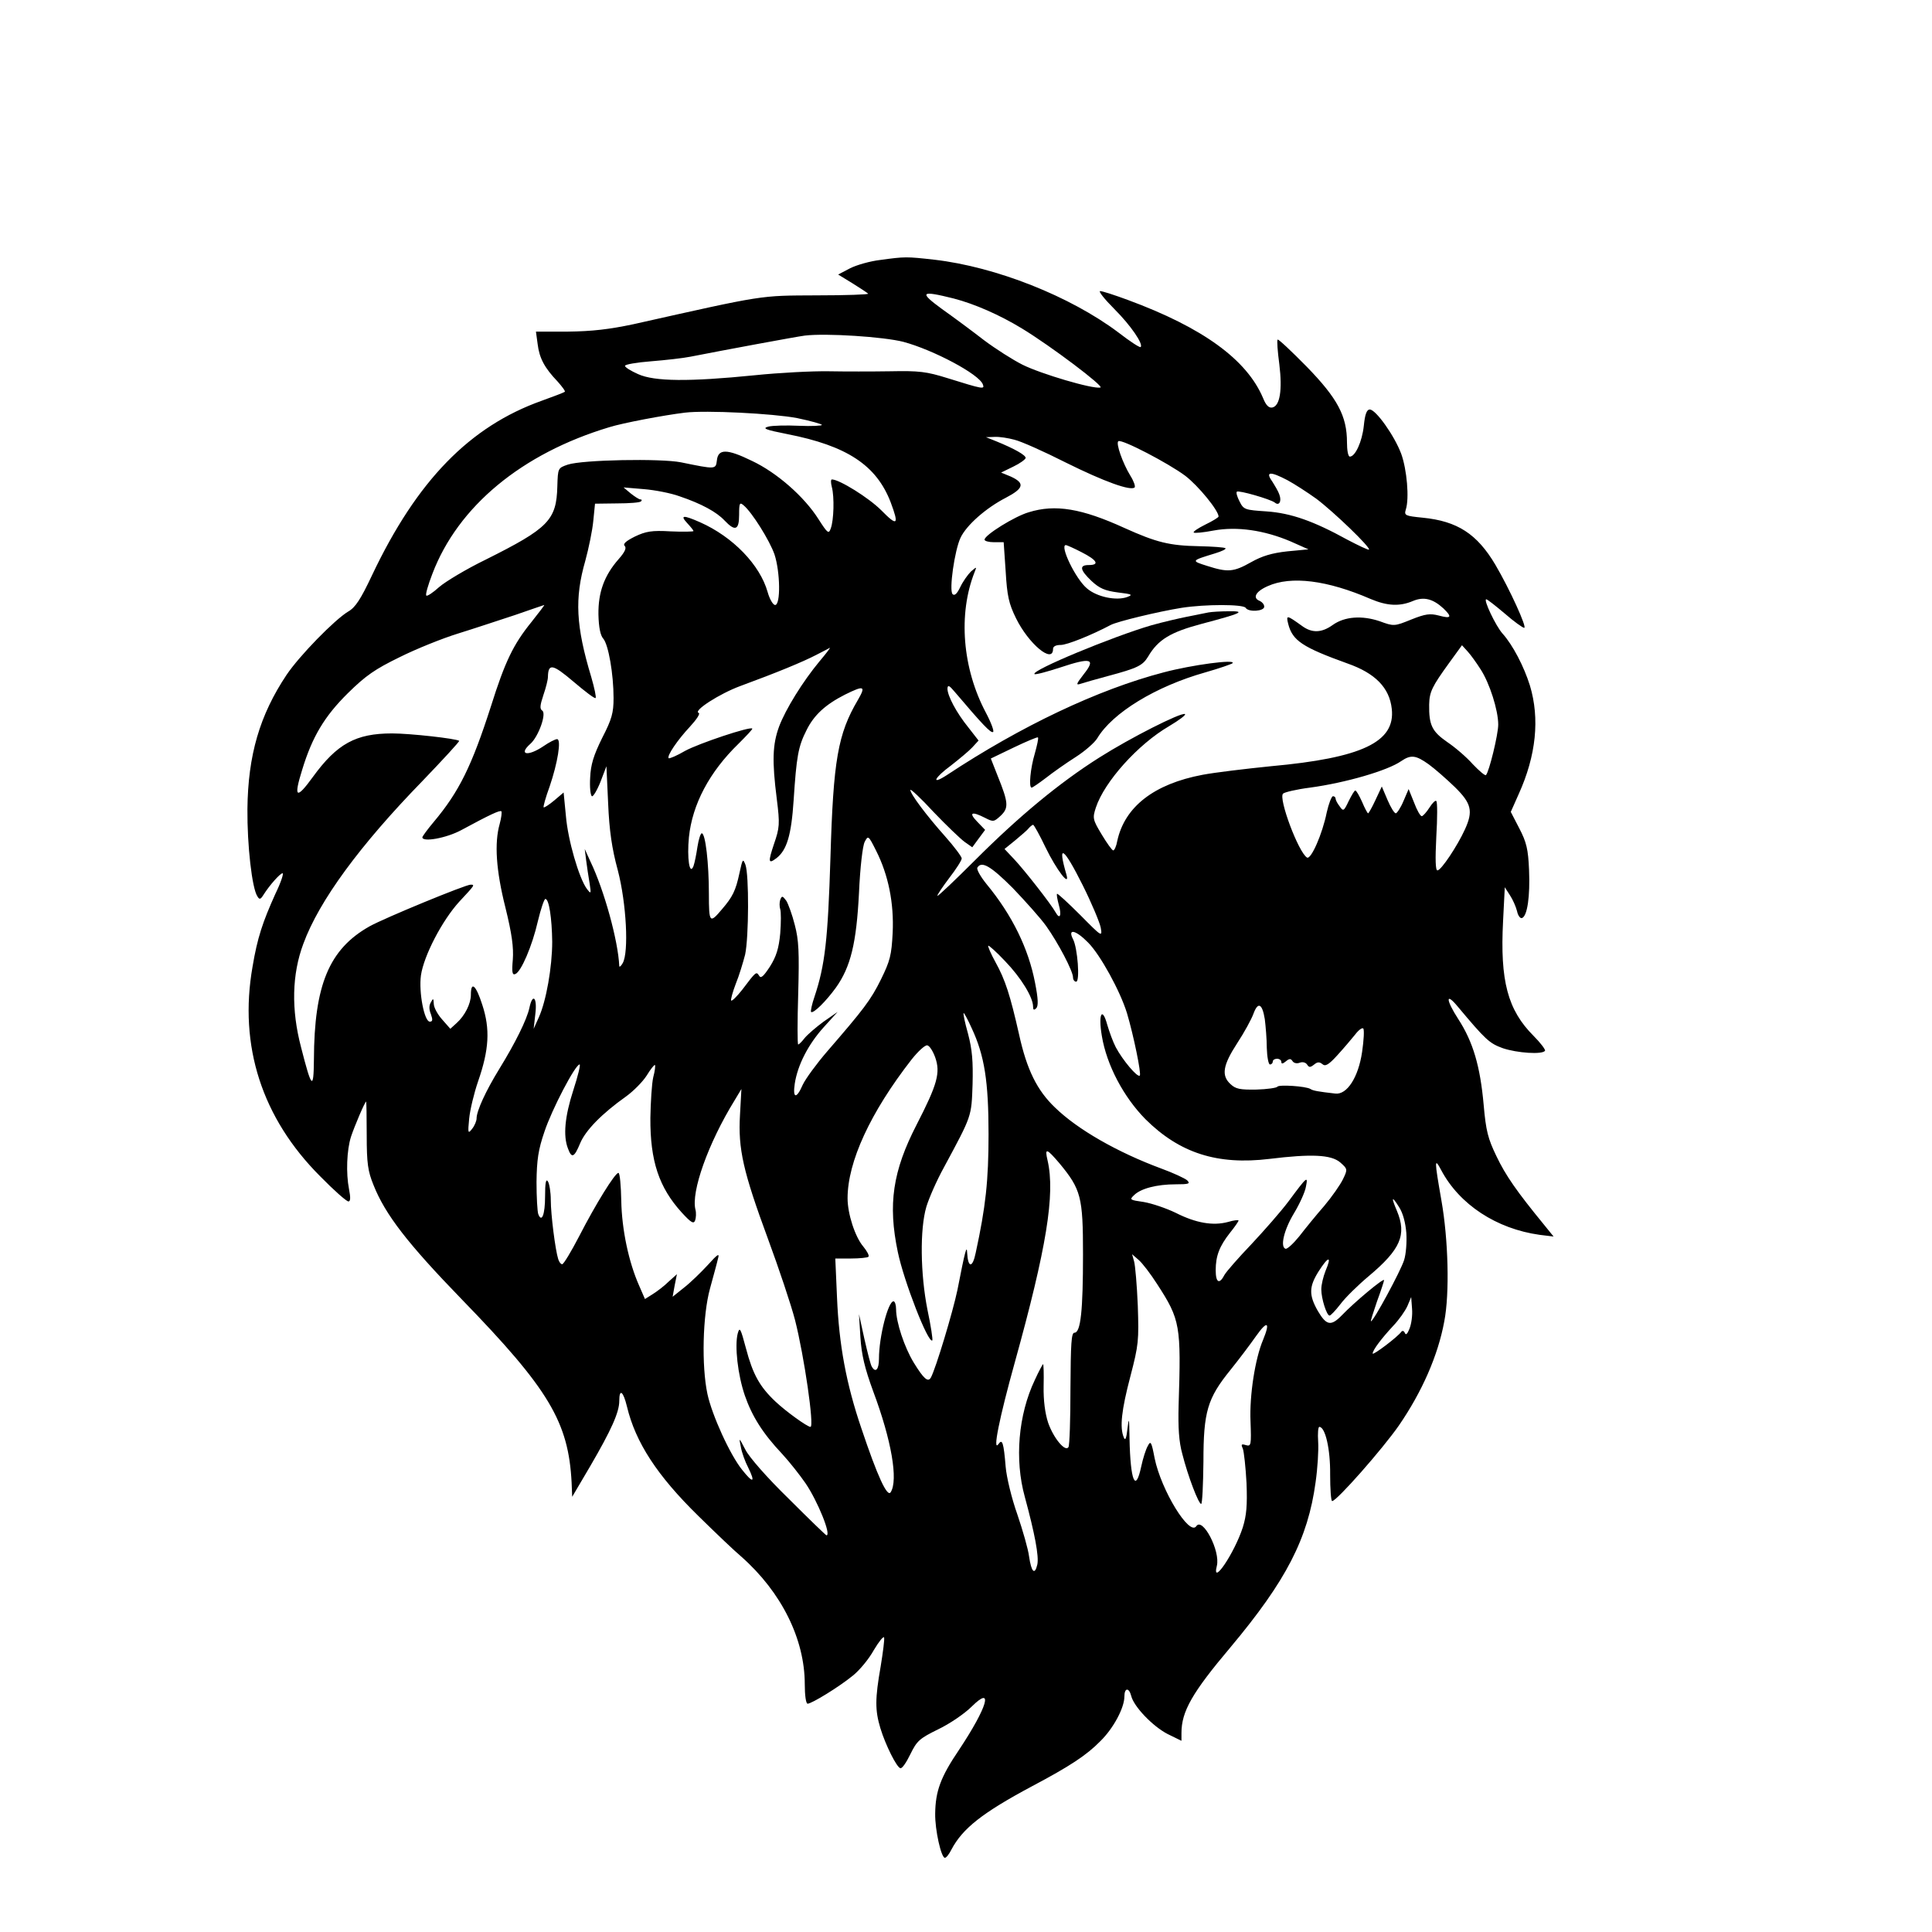 <?xml version="1.0" standalone="no"?>
<!DOCTYPE svg PUBLIC "-//W3C//DTD SVG 20010904//EN"
 "http://www.w3.org/TR/2001/REC-SVG-20010904/DTD/svg10.dtd">
<svg version="1.0" xmlns="http://www.w3.org/2000/svg"
 width="677pt" height="677pt" viewBox="0 0 677 677"
 preserveAspectRatio="xMidYMid meet">
<g transform="translate(0,677) scale(0.1,-0.1)"
fill="#000000" stroke="none">
<path d="M3084 5859 c-34 -4 -81 -17 -105 -29 l-42 -22 49 -30 c27 -17 52 -33
56 -37 4 -3 -77 -6 -180 -6 -202 -1 -178 3 -642 -101 -85 -18 -145 -25 -229
-26 l-113 0 6 -44 c6 -49 24 -83 70 -131 16 -18 28 -34 25 -36 -2 -2 -38 -16
-80 -31 -253 -90 -438 -280 -595 -611 -40 -85 -59 -114 -84 -128 -48 -29 -171
-155 -216 -222 -94 -141 -135 -281 -137 -470 -1 -127 16 -278 35 -306 7 -12
11 -11 21 5 22 35 59 76 67 76 5 0 -6 -33 -25 -72 -45 -100 -63 -154 -80 -255
-49 -278 33 -531 237 -735 48 -49 92 -88 99 -88 7 0 8 13 2 43 -11 56 -8 137
7 184 13 39 49 123 53 123 1 0 2 -53 2 -117 0 -100 4 -127 24 -176 41 -103
119 -204 309 -400 306 -315 374 -430 385 -642 l2 -50 63 107 c74 127 102 189
102 229 0 45 14 34 27 -20 30 -125 105 -241 250 -383 59 -58 127 -123 151
-143 140 -124 222 -288 222 -447 0 -38 4 -68 10 -68 14 0 109 58 158 98 24 19
57 59 74 90 18 30 34 50 36 44 2 -6 -4 -52 -12 -101 -20 -114 -20 -154 -1
-217 18 -59 57 -137 70 -140 6 -2 21 20 35 49 23 47 32 55 97 87 40 19 93 55
118 80 78 77 55 -2 -44 -151 -65 -96 -83 -145 -84 -224 -1 -57 21 -155 34
-155 5 0 15 13 23 29 39 74 109 129 281 221 134 71 192 109 241 159 46 45 84
117 84 156 0 31 16 33 24 2 9 -37 75 -106 127 -133 l49 -24 0 27 c0 76 37 141
172 301 195 233 271 380 298 578 7 49 11 113 9 142 -2 29 0 52 4 52 21 0 39
-78 38 -167 0 -51 3 -93 7 -93 16 0 177 183 234 265 81 118 137 245 159 365
19 98 14 287 -10 423 -25 143 -25 152 -1 107 64 -121 194 -206 345 -227 l49
-6 -34 42 c-95 116 -134 172 -166 239 -30 62 -37 89 -45 180 -12 135 -37 221
-89 301 -44 68 -45 96 -2 44 98 -117 111 -129 158 -146 50 -17 139 -23 148 -9
2 4 -16 28 -40 52 -91 91 -118 193 -107 403 l6 118 18 -28 c10 -15 21 -40 25
-56 3 -15 11 -26 17 -24 19 6 29 76 25 169 -3 72 -9 97 -34 145 l-30 58 28 63
c61 135 74 264 39 380 -21 67 -60 142 -96 182 -24 27 -68 120 -57 120 4 0 33
-23 65 -50 32 -28 63 -50 68 -50 11 0 -51 136 -101 221 -64 108 -133 153 -255
165 -61 6 -65 8 -59 28 13 39 4 141 -16 196 -24 64 -89 155 -110 155 -11 0
-17 -17 -21 -57 -6 -56 -30 -108 -49 -108 -6 0 -10 22 -10 50 0 92 -33 154
-141 265 -54 55 -100 98 -102 95 -3 -3 0 -42 6 -87 11 -90 2 -146 -25 -151
-12 -2 -22 8 -32 33 -57 135 -211 247 -474 344 -46 17 -89 31 -97 31 -7 0 15
-28 50 -63 58 -58 102 -123 92 -133 -3 -3 -38 20 -78 51 -169 127 -429 230
-645 255 -98 11 -103 11 -190 -1z m258 -135 c73 -19 160 -57 239 -105 102 -62
290 -204 275 -207 -27 -6 -209 48 -273 80 -34 17 -95 56 -135 86 -40 31 -106
80 -147 109 -82 60 -75 66 41 37z m-176 -152 c104 -28 265 -113 278 -149 7
-18 1 -17 -124 22 -74 23 -99 26 -200 24 -63 -1 -161 -1 -216 0 -56 1 -173 -5
-260 -14 -229 -23 -351 -22 -408 4 -25 11 -46 24 -46 29 0 5 41 12 92 16 50 4
112 11 137 16 117 23 370 70 401 74 74 9 276 -4 346 -22z m-373 -267 c48 -10
87 -21 87 -24 0 -3 -36 -5 -80 -3 -44 2 -93 1 -108 -3 -22 -6 -10 -11 66 -26
210 -41 313 -109 363 -239 30 -80 24 -86 -33 -28 -44 44 -147 108 -173 108 -4
0 -4 -12 0 -27 9 -34 7 -116 -4 -145 -7 -20 -11 -17 -43 33 -50 79 -146 163
-233 204 -88 43 -119 43 -123 1 -4 -31 -4 -31 -126 -6 -71 14 -344 9 -396 -8
-35 -12 -35 -12 -37 -76 -3 -119 -31 -147 -251 -257 -68 -33 -141 -77 -163
-96 -22 -20 -42 -33 -45 -30 -4 3 6 37 21 76 90 237 314 422 620 514 48 15
191 42 265 51 74 9 309 -3 393 -19z m762 -76 c22 -5 103 -41 180 -80 135 -67
227 -100 241 -87 3 4 -3 22 -15 41 -27 44 -52 115 -42 121 12 8 175 -77 234
-121 46 -35 117 -122 117 -143 0 -3 -21 -16 -46 -28 -26 -13 -44 -25 -41 -28
2 -3 34 0 70 7 82 15 177 1 269 -38 l63 -28 -74 -7 c-54 -6 -88 -16 -127 -38
-62 -35 -82 -36 -154 -13 -57 18 -57 18 28 44 23 7 40 15 36 18 -3 3 -45 6
-92 7 -104 2 -149 13 -262 64 -149 68 -242 84 -335 55 -49 -14 -155 -80 -155
-96 0 -5 15 -9 33 -9 l34 0 7 -102 c5 -86 11 -113 36 -164 44 -90 130 -162
130 -108 0 9 10 14 27 14 22 0 107 34 175 70 22 12 167 47 248 60 83 13 217
13 225 0 10 -16 65 -12 65 4 0 8 -7 16 -15 20 -27 10 -16 33 27 52 82 37 209
21 361 -45 57 -24 101 -27 148 -7 38 16 70 8 107 -26 31 -30 28 -37 -16 -25
-31 8 -47 6 -97 -14 -59 -24 -61 -24 -110 -6 -62 21 -123 17 -165 -13 -39 -28
-73 -29 -108 -3 -53 38 -56 39 -48 7 15 -59 50 -82 208 -139 97 -34 147 -85
155 -159 13 -116 -104 -172 -424 -201 -89 -9 -197 -22 -239 -30 -170 -32 -273
-112 -299 -232 -3 -18 -10 -33 -14 -33 -4 0 -22 25 -40 55 -32 53 -33 58 -21
95 30 91 148 222 256 285 37 22 62 41 56 43 -16 5 -190 -83 -299 -152 -141
-89 -283 -207 -435 -359 -71 -71 -131 -128 -133 -126 -2 2 17 30 41 62 24 31
44 62 44 69 0 6 -26 41 -58 77 -66 74 -122 149 -122 163 0 5 37 -29 81 -77 45
-47 94 -94 109 -105 l27 -19 22 30 23 31 -28 29 c-31 32 -19 37 28 13 29 -15
31 -14 55 8 28 27 27 45 -11 139 l-24 61 81 39 c44 21 82 37 84 35 3 -2 -3
-28 -11 -57 -15 -50 -22 -119 -11 -119 3 0 25 15 50 34 24 19 71 52 104 73 33
21 67 51 76 66 53 89 205 182 379 231 49 14 92 29 95 32 13 15 -143 -6 -241
-32 -230 -60 -500 -188 -760 -360 -57 -37 -45 -10 15 34 28 22 62 50 74 63
l22 24 -35 45 c-43 53 -74 112 -74 137 1 14 6 12 26 -12 96 -113 126 -145 134
-140 4 3 -7 33 -25 67 -83 156 -98 346 -40 493 8 20 8 20 -13 2 -11 -11 -28
-35 -37 -54 -11 -23 -20 -32 -27 -25 -13 13 7 154 28 198 21 44 89 104 159
140 63 33 67 51 17 74 l-34 14 43 21 c23 11 42 25 43 30 1 10 -40 33 -104 59
l-35 14 30 1 c17 1 48 -4 70 -10z m957 -142 c24 -13 69 -42 101 -65 61 -46
191 -171 184 -178 -2 -2 -36 14 -76 35 -118 65 -197 93 -283 99 -75 5 -80 6
-94 34 -9 17 -13 32 -10 35 6 6 117 -26 133 -38 15 -13 25 4 16 28 -3 10 -15
30 -25 46 -25 35 -7 36 54 4z m-2131 -56 c77 -26 130 -55 158 -85 37 -39 51
-34 51 20 0 42 2 45 16 33 29 -24 91 -123 108 -172 20 -61 22 -177 2 -177 -7
0 -19 20 -26 45 -27 96 -122 194 -237 245 -59 26 -71 25 -45 -3 12 -13 22 -25
22 -28 0 -2 -36 -3 -80 -1 -66 4 -87 0 -125 -18 -32 -16 -43 -26 -36 -33 7 -7
1 -21 -21 -46 -51 -58 -72 -117 -71 -194 1 -46 7 -74 17 -85 18 -21 36 -124
36 -208 0 -52 -6 -74 -40 -140 -30 -61 -40 -93 -42 -139 -2 -33 1 -62 6 -65 4
-3 18 20 30 50 l21 55 6 -130 c4 -95 13 -158 34 -235 30 -115 39 -287 17 -325
-6 -11 -12 -15 -12 -10 -4 89 -53 266 -101 366 l-20 44 5 -40 c3 -22 8 -58 12
-80 6 -38 5 -39 -10 -19 -27 37 -66 170 -73 255 l-8 82 -33 -28 c-18 -15 -35
-26 -37 -24 -2 2 7 35 21 73 28 82 42 166 26 166 -6 0 -28 -11 -48 -25 -55
-37 -89 -30 -45 9 28 25 57 106 41 116 -9 6 -8 18 4 54 9 26 16 54 16 64 1 49
17 45 90 -17 40 -34 74 -60 77 -57 3 2 -4 35 -15 73 -54 179 -59 276 -21 408
12 44 25 107 28 140 l6 60 77 1 c43 0 81 3 84 7 4 4 3 7 -2 7 -5 0 -20 10 -34
21 l-25 21 71 -6 c38 -3 95 -14 125 -25z m1409 -196 c55 -28 64 -45 25 -45
-34 0 -31 -17 10 -56 28 -26 47 -34 92 -40 50 -6 54 -8 33 -16 -38 -14 -106 0
-141 30 -40 33 -97 152 -74 152 3 0 28 -11 55 -25z m-1928 -245 c-63 -78 -92
-137 -142 -296 -67 -208 -111 -298 -200 -404 -22 -26 -40 -51 -40 -54 0 -18
84 -3 136 25 100 54 136 71 141 66 2 -3 0 -22 -6 -44 -19 -67 -13 -162 20
-293 23 -93 29 -140 26 -182 -4 -45 -2 -56 9 -51 20 8 59 98 79 186 10 42 22
77 26 77 13 0 23 -68 24 -150 0 -88 -21 -208 -47 -265 l-18 -40 6 53 c7 58
-10 73 -21 20 -9 -41 -49 -122 -105 -213 -48 -78 -80 -148 -80 -174 0 -9 -7
-26 -16 -37 -14 -18 -15 -15 -10 36 3 31 17 89 31 130 39 112 43 184 15 269
-22 69 -40 85 -40 35 0 -31 -21 -73 -50 -99 l-22 -20 -29 33 c-16 18 -29 42
-29 55 -1 19 -2 20 -10 5 -7 -11 -7 -25 0 -42 7 -20 6 -26 -4 -26 -19 0 -39
102 -31 162 10 69 74 192 134 258 55 59 56 60 40 60 -18 0 -302 -117 -354
-146 -142 -80 -194 -206 -195 -467 -1 -109 -8 -102 -45 43 -35 133 -32 256 8
363 55 150 197 344 418 571 72 75 130 138 128 140 -11 8 -172 26 -235 26 -127
0 -193 -36 -278 -153 -58 -80 -68 -73 -37 26 35 115 78 187 160 268 63 62 95
84 181 126 58 29 150 66 205 83 55 17 145 47 200 65 55 19 101 35 102 35 2 0
-19 -27 -45 -60z m3326 -165 c32 -49 62 -144 62 -194 0 -35 -32 -166 -43 -177
-3 -3 -23 14 -46 38 -22 25 -63 60 -90 78 -53 37 -64 59 -63 131 1 45 10 63
70 146 l45 62 20 -22 c11 -12 31 -40 45 -62z m-2316 28 c-59 -71 -119 -168
-142 -229 -23 -63 -25 -120 -8 -254 11 -88 10 -100 -10 -158 -21 -63 -20 -71
9 -49 36 28 52 80 60 203 10 153 16 188 45 245 26 53 66 90 135 125 67 33 74
31 45 -19 -70 -119 -86 -210 -96 -552 -9 -289 -19 -377 -56 -488 -9 -26 -14
-50 -12 -53 8 -7 53 38 87 85 52 73 72 156 81 332 4 91 13 166 20 179 12 23
13 23 40 -31 43 -85 63 -184 58 -288 -4 -78 -9 -98 -41 -163 -36 -73 -61 -105
-189 -253 -37 -43 -75 -95 -85 -116 -22 -51 -36 -49 -28 4 10 65 47 137 101
197 l49 54 -49 -34 c-26 -19 -56 -45 -66 -57 -10 -13 -20 -23 -23 -23 -3 0 -3
80 0 178 4 146 2 188 -12 241 -9 36 -23 74 -30 85 -13 17 -15 18 -21 3 -3 -9
-3 -24 0 -33 3 -8 3 -47 0 -85 -5 -53 -14 -81 -36 -116 -23 -35 -32 -43 -38
-32 -10 15 -10 16 -59 -49 -19 -24 -36 -41 -39 -38 -2 3 5 29 16 58 12 29 26
76 33 103 13 61 14 280 1 315 -9 23 -10 20 -21 -30 -13 -61 -24 -83 -61 -126
-43 -51 -46 -49 -46 54 0 107 -12 212 -25 212 -4 0 -11 -21 -15 -47 -4 -27
-10 -57 -14 -68 -14 -35 -23 29 -16 101 12 116 72 229 174 328 28 28 50 51 48
53 -8 8 -187 -52 -235 -78 -29 -17 -55 -28 -58 -26 -7 8 31 64 75 111 23 25
37 46 30 48 -20 7 73 67 146 94 128 47 220 85 266 109 25 13 47 24 48 25 2 0
-14 -21 -36 -47z m2134 -361 c22 -16 63 -52 92 -80 58 -57 65 -84 35 -149 -26
-57 -83 -143 -96 -143 -7 0 -8 38 -4 118 4 66 4 122 0 125 -3 4 -14 -7 -24
-23 -11 -17 -23 -30 -27 -30 -5 0 -17 21 -27 48 l-19 47 -18 -42 c-10 -24 -23
-43 -27 -43 -5 0 -18 21 -29 47 l-20 47 -22 -47 c-12 -26 -24 -47 -26 -47 -2
0 -12 18 -21 40 -10 22 -20 40 -24 40 -3 0 -13 -17 -23 -37 -17 -36 -19 -37
-32 -18 -8 10 -14 22 -14 27 0 4 -4 8 -9 8 -5 0 -15 -26 -22 -57 -15 -75 -55
-166 -69 -158 -30 18 -101 208 -84 224 5 5 47 15 94 21 126 17 273 60 320 93
34 23 51 21 96 -11z m-1342 -292 c38 -78 86 -141 73 -95 -33 113 -10 97 57
-37 31 -62 59 -129 63 -148 6 -34 5 -34 -71 43 -43 43 -80 77 -82 75 -2 -3 1
-19 6 -38 11 -38 4 -54 -11 -27 -16 29 -110 149 -146 187 l-33 35 37 30 c20
17 42 35 47 42 6 7 13 12 16 13 3 0 23 -36 44 -80z m-115 -142 c44 -46 97
-105 117 -133 42 -59 94 -158 94 -180 0 -8 5 -15 11 -15 14 0 5 119 -11 149
-20 39 10 32 53 -12 42 -42 112 -169 136 -247 23 -77 51 -213 45 -219 -8 -8
-60 54 -84 99 -10 19 -23 55 -30 79 -18 66 -32 37 -19 -39 17 -103 77 -215
153 -292 120 -119 252 -161 434 -139 147 18 216 15 248 -12 26 -23 27 -24 10
-59 -9 -19 -39 -62 -66 -94 -28 -32 -67 -80 -87 -106 -21 -26 -42 -45 -48 -44
-20 6 -6 66 29 124 20 33 39 75 42 93 8 40 5 38 -61 -51 -27 -36 -86 -103
-130 -150 -45 -47 -87 -95 -94 -107 -18 -35 -31 -28 -31 16 0 50 13 84 50 131
17 21 30 40 30 43 0 3 -17 1 -37 -5 -52 -14 -112 -4 -183 32 -33 16 -83 33
-112 38 -49 7 -51 8 -34 24 23 23 79 38 146 38 46 0 52 2 40 14 -8 7 -49 26
-90 41 -154 57 -294 137 -373 214 -63 60 -99 133 -126 256 -31 137 -48 191
-83 254 -16 29 -27 55 -25 57 2 2 29 -22 59 -54 56 -58 98 -127 98 -159 0 -12
3 -14 11 -6 8 8 7 33 -4 89 -23 120 -80 237 -170 346 -21 26 -36 52 -32 58 15
24 47 5 124 -72z m883 -459 c3 -24 7 -70 7 -101 1 -32 6 -58 11 -58 6 0 10 5
10 10 0 6 7 10 15 10 8 0 15 -5 15 -11 0 -8 5 -7 16 2 12 10 17 10 23 1 4 -7
15 -10 25 -6 11 4 21 1 26 -6 7 -11 11 -11 24 -1 12 10 19 11 30 2 10 -9 22
-2 52 31 22 24 49 56 62 72 12 16 25 26 29 22 4 -4 2 -41 -4 -82 -13 -89 -53
-151 -94 -146 -61 7 -78 10 -87 16 -16 10 -111 16 -116 8 -2 -4 -36 -9 -73
-10 -58 -1 -73 2 -91 19 -33 30 -27 66 23 143 25 38 50 84 57 103 16 44 31 37
40 -18z m-1027 -32 c45 -96 59 -187 59 -372 0 -162 -10 -254 -45 -415 -11 -54
-27 -54 -30 0 -1 29 -7 9 -34 -130 -16 -77 -76 -276 -93 -307 -10 -18 -25 -5
-60 52 -33 54 -62 142 -62 187 0 15 -4 28 -9 28 -19 0 -51 -124 -51 -201 0
-38 -12 -51 -25 -28 -4 5 -15 49 -26 97 l-19 87 5 -81 c4 -62 15 -108 45 -190
64 -171 88 -311 61 -353 -12 -19 -47 58 -102 222 -54 158 -79 295 -86 460 l-6
137 55 0 c30 0 58 3 61 6 4 4 -5 20 -18 36 -29 34 -55 115 -55 169 0 128 80
301 224 486 23 29 47 51 55 50 8 -1 20 -20 28 -42 19 -54 8 -94 -65 -236 -84
-163 -101 -279 -66 -446 21 -102 107 -323 121 -310 2 3 -5 51 -17 107 -25 126
-27 283 -4 361 9 30 36 92 62 139 98 182 96 176 100 290 2 81 -1 121 -16 178
-11 39 -18 72 -15 72 2 0 15 -24 28 -53z m-1396 -217 c-30 -93 -36 -160 -19
-204 13 -36 22 -33 43 18 19 45 75 103 161 164 25 18 58 51 72 73 14 23 27 39
29 37 2 -2 0 -21 -6 -43 -5 -22 -9 -86 -10 -142 -1 -151 30 -244 110 -332 33
-36 42 -41 47 -27 3 9 4 26 1 37 -16 62 44 232 137 383 l24 40 -5 -91 c-7
-119 11 -198 98 -434 38 -103 81 -231 95 -285 32 -126 68 -374 54 -374 -11 0
-86 54 -123 89 -55 52 -79 95 -103 186 -19 71 -22 77 -29 52 -11 -43 0 -144
25 -217 25 -72 62 -132 131 -205 25 -27 62 -74 82 -103 42 -62 91 -182 73
-182 -2 0 -61 57 -132 128 -76 74 -139 146 -152 172 -23 44 -23 44 -16 10 3
-19 15 -52 26 -73 26 -53 17 -56 -21 -8 -43 53 -106 192 -122 266 -21 98 -17
276 9 370 12 44 25 91 28 105 6 20 -1 16 -36 -23 -24 -26 -61 -62 -83 -79
l-40 -32 7 39 8 40 -29 -26 c-15 -15 -40 -34 -56 -44 l-27 -17 -20 46 c-37 83
-61 197 -63 298 -1 54 -5 98 -10 98 -12 0 -80 -110 -137 -221 -28 -54 -55 -99
-60 -99 -5 0 -11 8 -14 18 -10 31 -26 156 -26 207 0 28 -5 57 -10 65 -7 11
-10 -5 -10 -52 0 -65 -12 -94 -24 -62 -3 9 -6 59 -6 112 1 78 6 113 28 177 26
78 108 235 123 235 4 0 -6 -41 -22 -90z m1704 -257 c75 -91 82 -117 82 -318 0
-197 -8 -275 -30 -275 -11 0 -13 -38 -14 -195 0 -108 -3 -200 -7 -206 -11 -18
-52 31 -71 85 -11 33 -17 79 -16 129 1 42 0 77 -2 77 -1 0 -15 -25 -29 -56
-58 -122 -71 -279 -35 -409 35 -129 50 -208 44 -237 -9 -39 -21 -27 -29 28 -3
25 -22 91 -41 147 -20 56 -38 131 -41 167 -7 86 -12 99 -25 80 -22 -31 3 92
57 286 111 400 142 589 115 707 -11 46 -4 44 42 -10z m1215 -244 c2 -31 -1
-74 -8 -95 -12 -38 -107 -214 -116 -214 -2 0 8 31 21 69 14 38 25 72 25 75 0
10 -105 -78 -148 -123 -38 -39 -54 -36 -84 15 -32 56 -31 85 2 138 35 55 48
57 25 3 -8 -20 -15 -49 -15 -65 0 -33 19 -92 29 -92 4 0 21 18 38 40 17 23 62
67 99 98 112 94 134 145 99 229 -21 49 -18 54 7 14 14 -21 23 -55 26 -92z
m-873 -179 c81 -125 84 -144 75 -425 -2 -78 1 -127 13 -170 20 -79 57 -175 66
-175 4 0 7 66 8 148 0 176 14 222 95 322 29 36 69 89 90 119 39 55 50 49 24
-14 -28 -66 -48 -195 -44 -286 3 -83 2 -88 -16 -83 -16 5 -18 3 -11 -12 4 -11
10 -65 13 -121 3 -78 0 -113 -13 -155 -29 -90 -110 -210 -91 -135 13 52 -50
172 -72 139 -24 -36 -123 126 -146 238 -11 58 -14 63 -24 43 -7 -12 -17 -44
-23 -72 -20 -94 -38 -51 -41 98 -1 72 -2 78 -7 36 -4 -36 -8 -45 -13 -32 -15
35 -8 96 23 214 29 111 30 126 26 248 -3 72 -9 141 -13 155 l-7 25 23 -20 c13
-11 42 -49 65 -85z m884 -156 c-7 -18 -13 -24 -16 -15 -3 7 -8 9 -12 5 -12
-18 -101 -85 -101 -77 0 12 31 53 72 97 20 21 42 52 50 70 l13 31 3 -41 c2
-22 -2 -53 -9 -70z"/>
<path d="M4235 4624 c-11 -2 -45 -9 -75 -15 -30 -6 -86 -19 -125 -30 -134 -39
-422 -158 -410 -171 3 -3 44 8 90 23 108 36 126 31 83 -23 -27 -35 -29 -40
-11 -34 12 4 54 16 95 27 105 28 122 37 141 68 35 60 79 86 188 115 140 37
157 45 94 44 -27 0 -59 -2 -70 -4z"/>
</g>
</svg>

